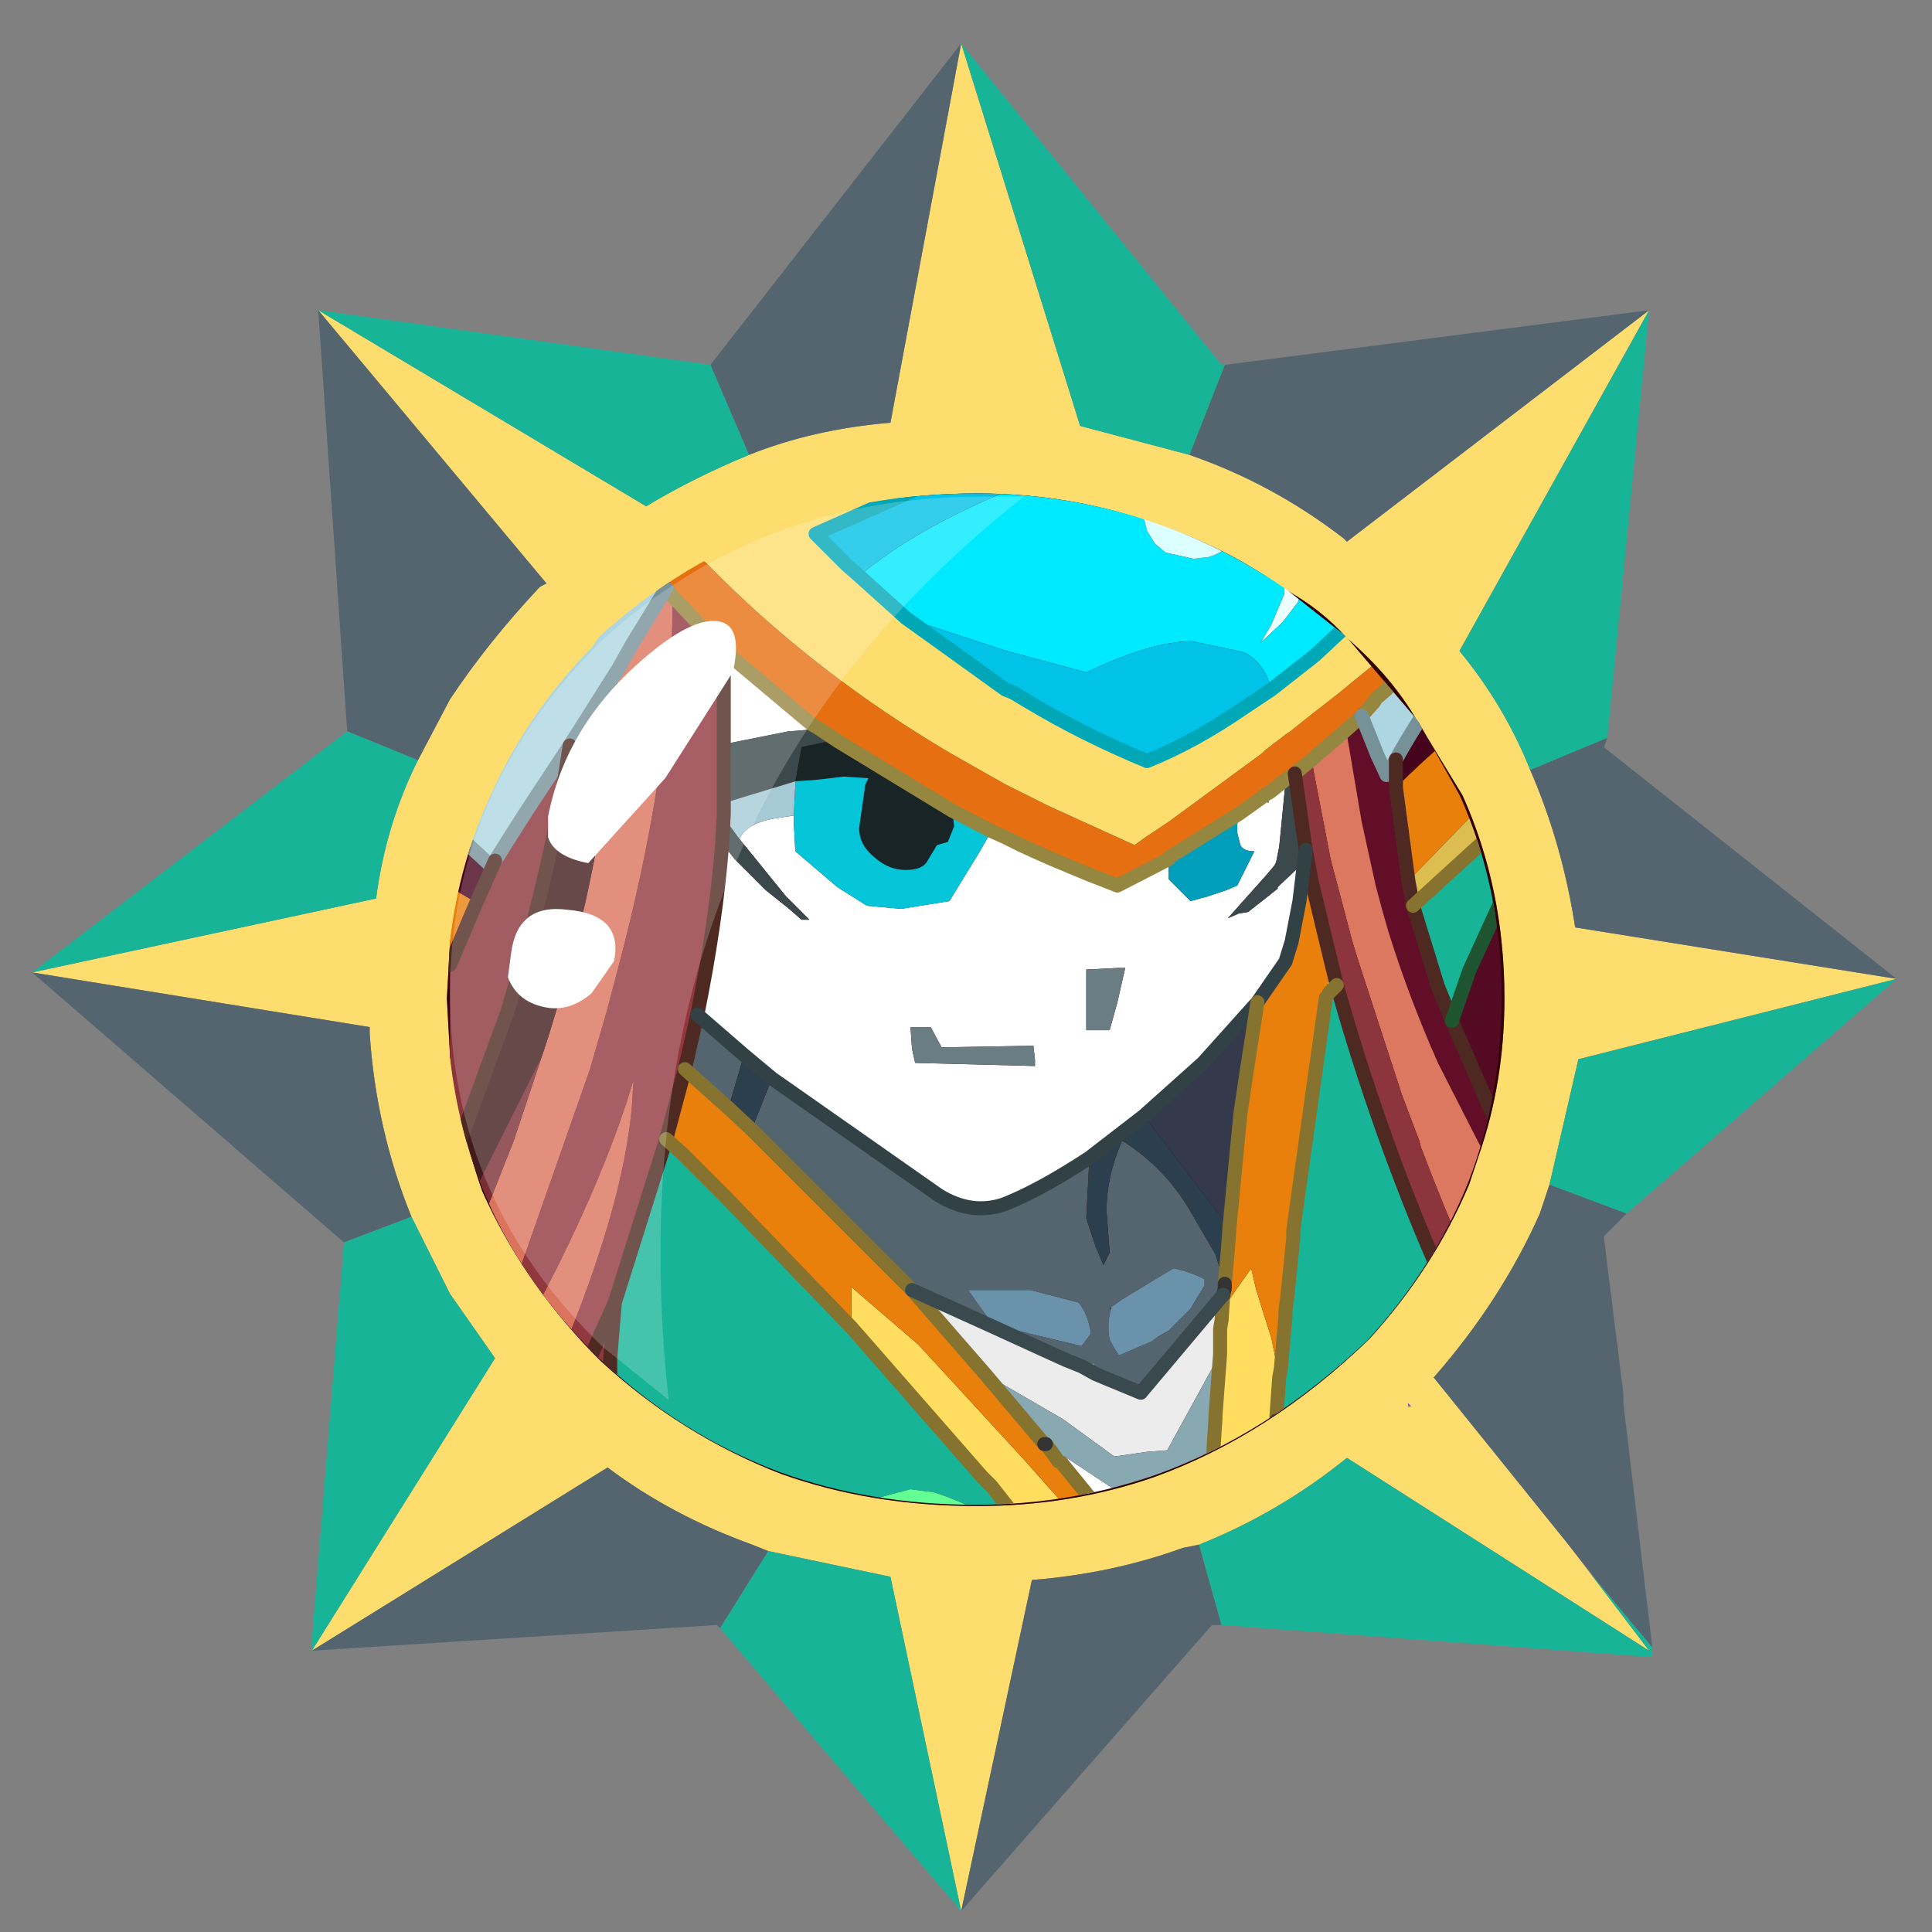 <?xml version="1.0" encoding="UTF-8" standalone="no"?>
<svg xmlns:ffdec="https://www.free-decompiler.com/flash" xmlns:xlink="http://www.w3.org/1999/xlink" ffdec:objectType="frame" height="30.05px" width="30.05px" xmlns="http://www.w3.org/2000/svg">
  <rect width="100%" height="100%" fill="#808080" stroke="none"/>
  <g transform="matrix(1.0, 0.0, 0.0, 1.0, 0.05, 0.0)">
    <use ffdec:characterId="1" height="30.0" transform="matrix(1.0, 0.0, 0.0, 1.0, 0.0, 0.0)" width="30.0" xlink:href="#shape0"/>
    <use ffdec:characterId="8" height="30.0" transform="matrix(1.0, 0.0, 0.0, 1.0, -0.05, 0.05)" width="30.0" xlink:href="#sprite0"/>
  </g>
  <defs>
    <g id="shape0" transform="matrix(1.0, 0.0, 0.0, 1.0, 0.0, 0.0)">
      <path d="M0.0 0.0 L30.0 0.0 30.0 30.0 0.0 30.0 0.0 0.0" fill="#33cc66" fill-opacity="0.0" fill-rule="evenodd" stroke="none"/>
    </g>
    <g id="sprite0" transform="matrix(1.0, 0.0, 0.0, 1.0, 0.05, 0.0)">
      <use ffdec:characterId="7" height="60.0" transform="matrix(0.5, 0.0, 0.0, 0.5, -0.05, 0.0)" width="60.0" xlink:href="#sprite1"/>
    </g>
    <g id="sprite1" transform="matrix(1.0, 0.0, 0.0, 1.0, 0.0, 0.0)">
      <use ffdec:characterId="2" height="60.0" transform="matrix(1.0, 0.0, 0.0, 1.0, 0.0, 0.0)" width="60.0" xlink:href="#shape1"/>
      <use ffdec:characterId="5" height="33.95" transform="matrix(0.968, 0.0, 0.0, 0.968, 13.803, 14.814)" width="34.75" xlink:href="#sprite2"/>
      <use ffdec:characterId="6" height="28.1" transform="matrix(1.0, 0.0, 0.0, 1.0, 14.0, 15.35)" width="17.85" xlink:href="#shape4"/>
    </g>
    <g id="shape1" transform="matrix(1.0, 0.0, 0.0, 1.0, 0.0, 0.0)">
      <path d="M0.0 0.0 L60.0 0.0 60.0 60.0 0.0 60.0 0.0 0.0" fill="#33cc66" fill-opacity="0.0" fill-rule="evenodd" stroke="none"/>
      <path d="M1.05 31.3 L9.8 38.9 8.8 51.55 8.8 51.85 21.7 51.05 21.8 51.2 28.1 58.6 1.05 58.6 1.05 31.3 M29.95 0.6 L29.7 0.95 29.45 0.7 21.85 10.5 9.95 8.9 10.0 9.05 9.9 9.05 9.95 9.35 9.0 9.2 9.95 22.6 1.05 29.45 1.05 0.6 29.95 0.6 59.05 0.6 59.05 29.7 50.1 22.6 51.4 9.2 51.3 9.2 51.35 8.9 38.2 10.55 38.1 10.55 29.95 0.6 M50.55 42.75 L50.5 42.5 50.35 41.35 50.35 41.1 50.3 40.9 50.05 38.6 50.65 37.95 59.05 30.75 59.05 58.6 30.85 58.6 37.45 51.05 37.8 51.05 51.5 52.1 51.5 51.8 51.4 50.95 51.4 50.6 50.55 42.8 50.55 42.75" fill="#33cc66" fill-opacity="0.0" fill-rule="evenodd" stroke="none"/>
      <path d="M47.6 23.85 Q48.6 26.15 49.0 28.75 L59.0 30.35 49.1 32.85 48.2 36.75 47.9 37.65 Q46.7 40.35 44.6 42.75 L48.75 47.9 49.4 48.75 51.3 51.25 41.9 45.25 Q39.8 46.95 37.3 47.95 L36.8 48.05 Q34.6 48.85 32.1 49.05 L29.9 59.35 27.7 48.95 23.9 48.15 23.4 47.95 Q20.9 47.05 18.9 45.55 L9.7 51.25 15.4 42.15 14.0 40.15 12.8 37.75 Q11.7 35.05 11.5 32.05 L11.5 31.85 1.0 30.15 11.7 27.85 Q12.0 25.55 13.0 23.55 L14.0 21.65 Q15.2 19.85 16.8 18.15 L17.0 18.05 9.9 9.55 20.1 15.65 Q21.6 14.75 23.3 14.05 25.3 13.25 27.7 13.05 L29.9 1.25 33.6 13.15 37.0 14.05 Q39.6 14.95 41.8 16.65 L41.9 16.75 51.3 9.55 45.4 20.15 Q46.8 21.85 47.6 23.85 M41.9 19.75 Q41.1 18.85 40.0 18.25 38.2 16.95 36.1 16.25 33.4 15.25 30.4 15.25 27.0 15.25 24.2 16.35 21.2 17.45 18.7 19.75 L18.5 20.05 Q16.5 22.05 15.4 24.45 14.3 26.75 14.0 29.25 L13.9 30.95 14.0 32.75 Q14.3 34.95 15.0 36.95 16.2 39.65 18.4 41.95 L18.7 42.25 Q21.2 44.55 24.3 45.75 27.1 46.75 30.4 46.75 33.3 46.75 35.9 45.85 39.5 44.55 42.6 41.55 44.6 39.35 45.7 36.75 L46.0 35.85 Q46.8 33.55 46.8 30.95 46.8 27.55 45.5 24.65 L44.1 22.35 Q43.3 20.95 41.9 19.75 M43.8 43.55 L43.8 43.65 43.9 43.65 43.8 43.55" fill="#fddd6e" fill-rule="evenodd" stroke="none"/>
      <path d="M50.0 22.85 L49.9 23.15 59.0 30.35 49.0 28.75 Q48.6 26.15 47.6 23.85 L50.0 22.85 M50.6 37.65 L49.9 38.35 49.9 38.45 50.5 43.25 50.5 43.45 50.5 43.55 51.4 51.15 49.9 49.35 48.75 47.9 44.6 42.75 Q46.7 40.35 47.9 37.65 L48.2 36.75 50.6 37.65 M38.0 50.45 L37.7 50.45 29.9 59.35 32.1 49.05 Q34.6 48.85 36.8 48.05 L37.3 47.95 38.0 50.45 M22.4 50.55 L22.3 50.45 9.7 51.25 18.9 45.55 Q20.9 47.05 23.4 47.95 L23.9 48.15 22.4 50.55 M10.7 38.55 L1.0 30.15 11.5 31.85 11.5 32.05 Q11.7 35.05 12.8 37.75 L10.7 38.55 M10.8 22.65 L9.9 9.55 17.0 18.05 16.8 18.15 Q15.2 19.85 14.0 21.65 L13.0 23.55 10.8 22.65 M22.1 11.25 L29.9 1.25 27.7 13.05 Q25.3 13.25 23.3 14.05 L22.1 11.25 M38.1 11.25 L51.3 9.55 41.9 16.75 41.8 16.65 Q39.6 14.95 37.0 14.05 L38.1 11.25" fill="#54656f" fill-rule="evenodd" stroke="none"/>
      <path d="M41.9 19.75 Q43.3 20.95 44.1 22.35 L45.5 24.65 Q46.8 27.55 46.8 30.95 46.8 33.55 46.0 35.85 L45.7 36.75 Q44.6 39.35 42.6 41.55 39.5 44.55 35.9 45.85 33.3 46.75 30.4 46.75 27.1 46.75 24.3 45.75 21.2 44.55 18.7 42.25 L18.4 41.95 Q16.2 39.65 15.0 36.95 14.3 34.95 14.0 32.75 L13.9 30.95 14.0 29.25 Q14.3 26.75 15.4 24.45 16.5 22.05 18.5 20.05 L18.7 19.75 Q21.2 17.45 24.2 16.35 27.0 15.25 30.4 15.25 33.4 15.25 36.1 16.25 38.2 16.95 40.0 18.25 41.1 18.85 41.9 19.75" fill="#330000" fill-rule="evenodd" stroke="none"/>
      <path d="M59.0 30.35 L50.6 37.65 48.2 36.75 49.1 32.85 59.0 30.35 M51.4 51.15 L51.4 51.45 38.0 50.45 37.3 47.95 Q39.8 46.95 41.9 45.25 L51.3 51.25 49.4 48.75 49.9 49.35 51.4 51.15 M29.9 59.35 L22.4 50.55 23.9 48.15 27.7 48.95 29.9 59.35 M9.7 51.25 L9.7 50.95 10.7 38.55 12.8 37.75 14.0 40.15 15.4 42.15 9.7 51.25 M1.0 30.15 L10.8 22.65 13.0 23.55 Q12.0 25.55 11.7 27.85 L1.0 30.15 M9.9 9.55 L22.1 11.25 23.3 14.05 Q21.6 14.75 20.1 15.65 L9.9 9.55 M29.9 1.25 L38.0 11.25 38.1 11.25 37.0 14.05 33.6 13.15 29.9 1.25 M51.3 9.55 L50.0 22.85 47.6 23.85 Q46.8 21.85 45.4 20.15 L51.3 9.55" fill="#17b498" fill-rule="evenodd" stroke="none"/>
      <path d="M43.8 43.55 L43.9 43.65 43.8 43.65 43.8 43.55" fill="url(#gradient0)" fill-rule="evenodd" stroke="none"/>
    </g>
    <linearGradient gradientTransform="matrix(0.013, 0.0, 0.0, 0.01, 40.6, 51.45)" gradientUnits="userSpaceOnUse" id="gradient0" spreadMethod="pad" x1="-819.2" x2="819.2">
      <stop offset="0.0" stop-color="#65298e"/>
      <stop offset="1.0" stop-color="#9a6cc5"/>
    </linearGradient>
    <g id="sprite2" transform="matrix(1.0, 0.0, 0.0, 1.0, 0.1, 0.45)">
      <clipPath id="clipPath0" transform="matrix(1.0, 0.0, 0.0, 1.0, 0.0, 0.0)">
        <path d="M28.9 4.6 L31.2 7.3 32.55 9.7 Q33.9 12.7 33.9 16.2 33.9 19.4 32.8 22.2 31.7 24.9 29.6 27.2 26.4 30.25 22.75 31.55 20.0 32.5 17.0 32.5 13.6 32.5 10.7 31.45 7.5 30.25 4.9 27.8 L4.6 27.5 Q2.3 25.15 1.15 22.35 0.35 20.35 0.1 18.1 L0.0 16.2 0.1 14.4 Q0.4 11.8 1.5 9.5 2.65 7.0 4.7 4.9 L4.9 4.6 Q7.5 2.25 10.6 1.1 13.55 0.0 17.0 0.0 20.1 0.0 22.9 1.0 25.05 1.75 27.0 3.1 L28.9 4.6" fill="#330000" fill-rule="evenodd" stroke="none"/>
      </clipPath>
      <g clip-path="url(#clipPath0)">
        <use ffdec:characterId="4" height="33.95" transform="matrix(1.0, 0.0, 0.0, 1.0, -0.1, -0.45)" width="34.75" xlink:href="#shape3"/>
      </g>
    </g>
    <g id="shape3" transform="matrix(1.0, 0.0, 0.0, 1.0, 0.1, 0.45)">
      <path d="M0.1 8.05 L0.1 -0.25 4.7 -0.25 5.45 0.9 5.7 1.25 5.45 1.9 4.45 3.95 4.3 4.25 2.3 7.05 1.05 8.55 0.85 8.75 0.1 8.05 M32.35 -0.25 L33.25 -0.25 33.0 0.0 32.35 0.8 32.35 0.1 32.35 -0.25 M34.05 -0.25 L34.45 -0.25 34.45 1.9 34.15 2.15 33.15 2.95 32.9 3.05 32.85 2.9 32.55 1.9 32.4 1.15 34.05 -0.25 M23.8 33.3 L21.5 33.3 19.75 31.15 19.65 31.1 19.4 30.75 19.25 30.55 22.5 32.7 23.5 31.3 23.7 32.25 23.8 33.3 M23.2 11.75 L23.2 12.4 23.9 13.1 24.45 12.95 25.05 12.75 25.4 12.6 25.5 12.4 25.95 11.5 Q25.6 11.5 25.5 11.3 L25.4 10.9 25.4 10.65 25.45 10.3 26.15 9.8 26.3 9.85 26.4 9.95 26.45 9.6 26.95 9.2 26.95 9.3 26.75 11.35 26.65 11.85 26.6 11.95 26.35 12.25 25.1 13.65 25.45 13.5 25.75 13.45 26.45 12.9 26.7 12.7 26.7 12.65 27.55 11.85 27.4 13.1 27.15 14.4 26.95 15.05 26.05 16.35 24.3 18.3 22.4 20.0 20.65 21.35 Q19.05 22.4 17.9 22.85 16.85 23.2 15.8 22.55 L10.45 18.8 9.55 18.05 8.05 16.75 Q8.65 13.8 8.85 11.25 L9.25 11.75 10.25 12.75 11.0 13.35 11.4 13.7 11.65 13.7 10.9 12.95 9.4 11.1 Q9.65 10.6 10.5 10.45 L11.15 10.35 11.15 10.55 11.2 11.5 12.55 12.65 13.5 13.25 14.6 13.35 16.15 13.1 17.1 11.55 17.5 10.85 17.95 11.05 18.45 11.3 18.9 11.65 19.0 11.55 19.45 11.75 20.65 12.25 21.55 12.6 23.2 11.75 M21.55 15.25 L20.55 15.3 20.55 16.6 20.55 17.25 21.15 17.25 21.3 17.25 21.55 16.35 21.8 15.25 21.55 15.25 M8.9 5.05 L11.7 7.4 11.95 7.55 11.55 7.6 10.95 7.65 8.95 8.05 8.9 8.1 8.9 5.05 M15.9 17.8 L15.55 17.15 14.9 17.15 14.95 17.85 15.05 18.3 18.9 18.4 18.9 18.2 18.85 17.75 15.9 17.8" fill="#ffffff" fill-rule="evenodd" stroke="none"/>
      <path d="M2.25 33.3 L1.05 33.3 2.25 30.85 Q5.6 23.85 5.95 19.65 L6.0 18.85 5.8 19.5 Q4.2 24.4 0.1 30.95 L0.1 30.5 1.9 26.2 4.6 18.5 5.15 16.6 5.7 14.5 Q7.25 8.35 7.25 3.65 L7.25 3.3 8.9 5.05 8.9 8.1 8.9 9.2 8.9 9.95 8.9 10.3 8.85 11.25 Q8.65 13.8 8.05 16.75 L7.65 18.5 7.05 20.75 5.4 26.0 4.95 27.0 2.45 32.8 2.25 33.3" fill="#91373e" fill-rule="evenodd" stroke="none"/>
      <path d="M1.05 33.3 L0.1 33.3 0.1 30.95 Q4.2 24.4 5.8 19.5 L6.0 18.85 5.95 19.65 Q5.6 23.85 2.25 30.85 L1.05 33.3 M0.1 30.5 L0.1 26.0 2.15 20.8 3.05 18.1 3.25 17.5 3.95 15.2 4.45 13.15 Q5.35 9.1 5.5 5.65 L5.95 4.85 7.05 3.05 7.25 3.3 7.25 3.65 Q7.25 8.35 5.7 14.5 L5.15 16.6 4.6 18.5 1.9 26.2 0.1 30.5" fill="#db745d" fill-rule="evenodd" stroke="none"/>
      <path d="M34.45 11.85 L34.45 20.7 33.95 20.75 32.3 16.95 32.85 15.35 34.45 11.85 M28.25 16.2 L28.25 15.95 28.35 16.05 28.25 16.2 M21.35 26.2 L21.3 26.2 21.35 26.15 21.35 26.2" fill="#540a23" fill-rule="evenodd" stroke="none"/>
      <path d="M34.45 30.2 L34.45 33.1 Q33.45 28.9 32.65 26.7 L33.35 28.05 34.45 30.2 M5.8 33.3 L2.5 33.3 2.45 32.8 4.95 27.0 5.4 26.0 5.25 27.8 Q5.25 30.95 5.8 33.3" fill="#90373e" fill-rule="evenodd" stroke="none"/>
      <path d="M0.1 8.05 L0.85 8.75 1.05 8.55 2.3 7.05 4.3 4.25 4.45 3.95 5.45 1.9 5.7 1.25 7.05 3.05 5.95 4.85 5.5 5.65 3.95 8.1 2.5 10.3 1.55 11.8 1.4 11.95 0.1 10.75 0.1 8.05 M30.2 -0.25 L32.35 -0.25 32.35 0.1 32.35 0.8 32.4 1.15 32.55 1.9 32.85 2.9 32.9 3.05 33.15 2.95 34.15 2.15 34.45 1.9 34.45 3.25 33.5 4.3 Q31.75 6.3 30.5 8.55 L30.2 9.05 29.9 8.4 29.4 7.15 29.8 6.7 29.85 6.6 30.2 6.3 31.2 5.0 31.5 4.45 31.7 4.0 31.65 3.95 31.7 3.95 31.75 3.3 31.65 2.2 31.35 1.7 31.2 1.4 30.15 -0.1 30.2 -0.25 M31.7 4.0 L31.7 3.95 31.7 4.0" fill="#aed6e2" fill-rule="evenodd" stroke="none"/>
      <path d="M26.45 33.3 L24.55 33.3 24.6 31.7 24.65 30.5 24.7 29.75 24.7 29.65 24.85 27.65 24.85 26.85 24.9 26.55 25.15 25.9 25.25 25.75 25.85 24.9 26.0 25.55 26.2 26.2 26.5 27.15 26.65 27.9 26.75 28.4 26.65 29.8 26.65 29.85 26.45 33.3 M20.55 33.3 L18.6 33.3 17.5 31.9 17.2 31.6 13.0 26.8 13.0 25.5 15.15 27.35 18.55 31.05 20.55 33.3" fill="#ffdd5e" fill-rule="evenodd" stroke="none"/>
      <path d="M34.45 10.15 L34.45 11.85 32.85 15.35 32.3 16.95 31.85 15.85 31.05 13.25 34.45 10.15 M34.45 20.7 L34.45 21.9 33.95 20.75 34.45 20.7 M34.45 33.1 L34.45 33.3 30.85 33.3 30.05 32.6 29.75 32.3 27.0 30.05 26.65 29.85 26.65 29.8 26.75 28.4 26.8 28.15 26.95 26.45 26.95 26.25 27.0 25.9 27.2 23.95 27.2 23.7 27.35 22.6 28.25 16.2 28.35 16.05 28.6 15.8 Q30.25 21.65 32.65 26.7 33.45 28.9 34.45 33.1 M18.6 33.3 L18.05 33.3 16.8 32.55 Q16.15 32.25 15.65 32.1 L14.9 32.0 13.95 32.25 13.75 33.3 5.8 33.3 Q5.25 30.95 5.25 27.8 L5.4 26.0 7.05 20.75 7.55 21.2 7.85 21.5 8.0 21.65 8.25 21.9 8.45 22.1 9.0 22.65 13.0 26.8 17.2 31.6 17.5 31.9 18.6 33.3 M2.5 33.3 L2.25 33.3 2.45 32.8 2.5 33.3" fill="#17b498" fill-rule="evenodd" stroke="none"/>
      <path d="M30.85 33.3 L26.45 33.3 26.65 29.85 27.0 30.05 29.75 32.3 30.05 32.6 30.85 33.3 M18.05 33.3 L13.75 33.3 13.95 32.25 14.9 32.0 15.65 32.1 Q16.15 32.25 16.8 32.55 L18.05 33.3" fill="#63ff95" fill-rule="evenodd" stroke="none"/>
      <path d="M27.35 2.05 L27.65 2.5 27.35 3.5 26.85 4.15 26.15 4.8 26.5 4.2 26.9 3.25 27.0 2.3 27.3 2.05 27.35 2.05" fill="#ebffff" fill-rule="evenodd" stroke="none"/>
      <path d="M30.05 -0.25 L30.2 -0.25 30.15 -0.1 30.05 -0.25 M34.45 6.1 L34.45 8.8 30.9 12.45 30.5 9.45 Q32.2 7.75 34.45 6.1 M21.5 33.3 L20.55 33.3 18.55 31.05 15.15 27.35 13.0 25.5 13.0 26.8 9.0 22.65 8.45 22.1 8.25 21.9 8.0 21.65 7.85 21.5 7.55 21.2 7.05 20.75 7.65 18.5 9.05 19.75 9.8 20.45 14.95 25.6 17.3 28.3 19.2 30.55 19.25 30.55 19.4 30.75 19.65 31.1 19.75 31.15 21.5 33.3 M0.1 15.15 L0.1 12.65 0.95 13.15 0.1 15.15 M27.4 13.1 L27.8 12.5 28.45 15.2 28.25 15.95 28.25 16.2 27.35 22.6 27.2 23.7 27.2 23.95 27.0 25.9 26.95 26.25 26.95 26.45 26.8 28.15 26.75 28.4 26.65 27.9 26.5 27.15 26.2 26.2 26.0 25.55 25.85 24.9 25.25 25.75 25.15 25.9 24.9 26.55 24.95 25.75 25.0 25.55 25.0 25.4 25.1 24.3 25.15 23.6 25.5 19.95 25.7 18.6 26.05 16.35 26.95 15.05 27.15 14.4 27.4 13.1" fill="#e9800c" fill-rule="evenodd" stroke="none"/>
      <path d="M34.45 3.25 L34.45 6.1 Q32.2 7.75 30.5 9.45 L30.5 8.55 Q31.75 6.3 33.5 4.3 L34.45 3.25 M0.1 12.65 L0.1 10.75 1.4 11.95 1.55 11.8 0.95 13.15 0.1 12.65 M27.55 11.85 L27.6 11.45 27.8 12.5 27.4 13.1 27.55 11.85" fill="#46041c" fill-rule="evenodd" stroke="none"/>
      <path d="M25.0 25.4 L25.0 25.55 24.95 25.75 22.3 28.9 20.85 28.3 20.8 27.95 20.4 28.05 19.9 27.85 18.8 27.35 17.6 26.8 14.95 25.6 9.8 20.45 9.95 20.05 10.45 18.8 15.8 22.55 Q16.85 23.2 17.9 22.85 19.05 22.4 20.65 21.35 L20.55 23.3 20.85 24.2 21.1 24.8 21.3 24.4 21.2 23.05 Q21.2 21.95 21.7 20.8 23.15 21.7 24.0 23.25 L24.7 24.45 25.0 25.4 M8.05 16.75 L9.55 18.05 9.05 19.75 7.65 18.5 8.05 16.75 M16.75 25.6 L17.5 26.65 18.1 26.85 20.4 27.4 20.7 27.0 Q20.6 26.35 20.3 26.0 L18.75 25.6 16.75 25.6 M21.35 26.2 Q21.2 26.65 21.3 27.2 L21.5 27.55 21.6 27.7 22.65 27.25 22.85 27.1 23.2 26.9 23.9 26.2 24.35 25.45 24.35 25.25 Q23.85 25.0 23.35 24.9 L21.7 25.9 21.35 26.15 21.3 26.2 21.35 26.2" fill="#54656f" fill-rule="evenodd" stroke="none"/>
      <path d="M26.05 16.35 L25.7 18.6 25.5 19.95 25.15 23.6 23.85 21.9 22.4 20.0 24.3 18.3 26.05 16.35" fill="#34394c" fill-rule="evenodd" stroke="none"/>
      <path d="M34.45 8.8 L34.45 10.15 31.05 13.25 30.9 12.45 34.45 8.8 M28.45 15.2 L28.5 15.4 28.6 15.8 28.35 16.05 28.25 15.95 28.45 15.2" fill="#dbbd50" fill-rule="evenodd" stroke="none"/>
      <path d="M25.15 23.6 L25.1 24.3 25.0 25.4 24.7 24.45 24.0 23.25 Q23.15 21.7 21.7 20.8 21.2 21.95 21.2 23.05 L21.3 24.4 21.1 24.8 20.85 24.2 20.55 23.3 20.65 21.35 22.4 20.0 23.85 21.9 25.15 23.6 M9.55 18.05 L10.45 18.8 9.95 20.05 9.8 20.45 9.05 19.75 9.55 18.05" fill="#2c3f4e" fill-rule="evenodd" stroke="none"/>
      <path d="M24.95 25.75 L24.9 26.55 24.85 26.85 24.85 27.65 23.15 30.75 22.5 30.8 21.45 30.95 19.8 29.75 17.3 28.3 14.95 25.6 17.6 26.8 18.8 27.35 19.9 27.85 20.4 28.05 20.85 28.3 22.3 28.9 24.95 25.75" fill="#ececec" fill-rule="evenodd" stroke="none"/>
      <path d="M16.75 25.6 L18.75 25.6 20.3 26.0 Q20.6 26.35 20.7 27.0 L20.4 27.4 18.1 26.85 17.5 26.65 16.75 25.6 M20.4 28.05 L20.8 27.95 20.85 28.3 20.4 28.05 M21.35 26.15 L21.7 25.9 23.35 24.9 Q23.85 25.0 24.35 25.25 L24.35 25.45 23.9 26.2 23.2 26.9 22.85 27.1 22.65 27.25 21.6 27.7 21.5 27.55 21.3 27.2 Q21.2 26.65 21.35 26.2 L21.35 26.15" fill="#6a92ab" fill-rule="evenodd" stroke="none"/>
      <path d="M24.55 33.3 L23.8 33.3 23.7 32.25 23.5 31.3 22.5 32.7 19.25 30.55 19.2 30.55 17.3 28.3 19.8 29.75 21.45 30.95 22.5 30.8 23.15 30.75 24.85 27.65 24.7 29.65 24.7 29.75 24.65 30.5 24.6 31.7 24.55 33.3" fill="#89a9b2" fill-rule="evenodd" stroke="none"/>
      <path d="M16.25 10.2 L16.3 10.7 16.1 11.2 15.75 11.3 15.45 11.8 Q15.3 12.1 14.75 12.1 14.2 12.1 13.75 11.7 13.25 11.3 13.25 10.75 L13.45 9.35 13.55 9.15 12.75 9.1 11.9 9.2 11.2 9.25 11.4 8.15 12.1 8.0 12.55 7.95 16.25 10.2" fill="#182426" fill-rule="evenodd" stroke="none"/>
      <path d="M26.95 9.2 L27.25 9.0 27.6 11.45 27.55 11.85 26.7 12.65 26.7 12.7 26.45 12.9 25.75 13.45 25.45 13.5 25.1 13.65 26.35 12.25 26.6 11.95 26.65 11.85 26.75 11.35 26.95 9.3 26.95 9.2 M19.0 11.55 L18.9 11.65 18.45 11.3 19.0 11.55 M9.4 11.1 L10.9 12.95 11.65 13.7 11.4 13.7 11.0 13.35 10.25 12.75 9.25 11.75 8.85 11.25 8.9 10.3 9.0 10.55 9.4 11.1 M8.9 8.1 L8.95 8.05 10.95 7.65 11.55 7.6 11.95 7.55 12.55 7.95 12.1 8.0 11.4 8.15 11.2 9.25 8.9 9.95 8.9 9.2 8.9 8.1" fill="#3b484c" fill-rule="evenodd" stroke="none"/>
      <path d="M17.5 10.85 L17.1 11.55 16.15 13.1 14.6 13.35 13.5 13.25 12.55 12.65 11.2 11.5 11.15 10.55 11.15 10.35 11.2 9.35 11.2 9.25 11.9 9.2 12.75 9.1 13.55 9.15 13.45 9.35 13.25 10.75 Q13.25 11.3 13.75 11.7 14.2 12.1 14.75 12.1 15.3 12.1 15.45 11.8 L15.75 11.3 16.1 11.2 16.3 10.7 16.25 10.2 17.5 10.85" fill="#05c5d8" fill-rule="evenodd" stroke="none"/>
      <path d="M11.15 10.35 L10.5 10.45 Q9.65 10.6 9.4 11.1 L9.0 10.55 8.9 10.3 8.9 9.95 11.2 9.25 11.2 9.35 11.15 10.35" fill="#a5cad6" fill-rule="evenodd" stroke="none"/>
      <path d="M23.2 11.75 L23.2 11.7 25.45 10.3 25.4 10.65 25.4 10.9 25.5 11.3 Q25.6 11.5 25.95 11.5 L25.5 12.4 25.4 12.6 25.05 12.75 24.45 12.95 23.9 13.1 23.2 12.4 23.2 11.75 M26.45 9.6 L26.4 9.95 26.3 9.85 26.15 9.8 26.35 9.65 26.45 9.6" fill="#019ebb" fill-rule="evenodd" stroke="none"/>
      <path d="M21.55 15.25 L21.8 15.25 21.55 16.35 21.3 17.25 21.15 17.25 20.55 17.25 20.55 16.6 20.55 15.3 21.55 15.25 M15.9 17.8 L18.85 17.75 18.9 18.2 18.9 18.4 15.05 18.3 14.95 17.85 14.9 17.15 15.55 17.15 15.9 17.8" fill="#697d83" fill-rule="evenodd" stroke="none"/>
      <path d="M18.45 -0.25 L22.65 -0.25 22.5 -0.1 Q22.35 0.2 22.35 0.6 L22.5 1.2 22.75 1.6 22.8 1.65 23.1 1.9 24.0 2.1 24.45 2.05 Q24.85 1.95 25.15 1.65 L25.55 1.2 25.65 0.6 25.5 0.0 25.4 -0.25 27.2 -0.25 27.55 0.05 28.55 1.4 29.55 3.1 29.7 3.45 29.4 3.8 27.9 5.2 26.5 6.3 Q26.3 5.5 25.7 5.15 L25.6 5.1 23.95 4.75 Q22.65 4.75 20.55 5.75 L17.95 5.05 14.75 4.0 13.25 2.65 Q15.05 1.15 17.95 -0.05 L18.45 -0.25 M27.35 2.05 L27.3 2.05 27.0 2.3 26.9 3.25 26.5 4.2 26.15 4.8 26.85 4.15 27.35 3.5 27.65 2.5 27.35 2.05" fill="#00eaff" fill-rule="evenodd" stroke="none"/>
      <path d="M33.25 -0.25 L34.05 -0.25 32.4 1.15 32.35 0.8 33.0 0.0 33.25 -0.25" fill="#7d99a2" fill-rule="evenodd" stroke="none"/>
      <path d="M5.7 1.25 L5.45 0.9 4.7 -0.25 7.15 -0.25 7.0 -0.15 6.45 0.2 7.1 0.95 8.2 2.1 8.85 2.75 Q12.05 5.9 16.1 8.3 L17.95 9.35 19.35 10.05 22.1 11.3 22.45 11.05 23.2 10.55 26.2 8.35 26.3 8.25 26.95 7.75 27.1 7.65 27.6 7.25 28.75 6.35 29.05 6.1 29.85 5.45 30.3 5.1 30.6 4.05 30.95 2.55 29.95 0.95 29.85 0.8 29.15 -0.25 30.05 -0.25 30.15 -0.1 31.2 1.4 31.35 1.7 31.65 2.2 31.75 3.3 31.7 3.95 31.65 3.95 31.7 4.0 31.5 4.45 31.2 5.0 30.2 6.3 29.85 6.6 29.8 6.7 29.4 7.15 28.9 7.6 27.8 8.55 27.25 9.0 26.95 9.2 26.45 9.6 26.35 9.65 26.15 9.8 25.45 10.3 23.2 11.7 23.2 11.75 21.55 12.6 20.65 12.25 19.45 11.75 19.0 11.55 18.45 11.3 17.95 11.05 17.5 10.85 16.25 10.2 12.55 7.95 11.95 7.55 11.7 7.4 8.9 5.05 7.25 3.3 7.05 3.05 5.7 1.25" fill="#e66f11" fill-rule="evenodd" stroke="none"/>
      <path d="M7.15 -0.25 L11.1 -0.25 10.3 0.35 10.05 0.55 8.85 1.6 8.2 2.1 7.1 0.95 6.45 0.2 7.0 -0.15 7.15 -0.25 M27.2 -0.25 L27.4 -0.25 27.45 -0.2 27.45 -0.25 29.15 -0.25 29.85 0.8 29.95 0.95 30.95 2.55 30.6 4.05 29.85 3.0 29.6 2.65 28.7 1.4 28.3 0.9 27.45 -0.2 27.55 0.05 27.2 -0.25" fill="#ffdd61" fill-rule="evenodd" stroke="none"/>
      <path d="M15.35 -0.25 L18.45 -0.25 17.95 -0.05 Q15.05 1.15 13.25 2.65 L12.85 2.3 11.85 1.3 15.35 -0.25 M14.75 4.0 L17.95 5.05 20.55 5.75 Q22.65 4.75 23.95 4.75 L25.6 5.1 25.7 5.15 Q26.3 5.5 26.5 6.3 L25.6 6.9 Q24.0 8.0 22.5 8.6 20.45 7.75 18.7 6.7 L18.2 6.4 17.95 6.3 14.75 4.0" fill="#01c2e7" fill-rule="evenodd" stroke="none"/>
      <path d="M27.4 -0.25 L27.45 -0.25 27.45 -0.2 27.4 -0.25" fill="#ffffcc" fill-rule="evenodd" stroke="none"/>
      <path d="M11.1 -0.25 L15.35 -0.25 11.85 1.3 12.85 2.3 13.25 2.65 14.75 4.0 17.95 6.3 18.2 6.4 18.7 6.7 Q20.45 7.75 22.5 8.6 24.0 8.0 25.6 6.9 L26.5 6.3 27.9 5.2 29.4 3.8 29.7 3.45 29.55 3.1 28.55 1.4 27.55 0.05 27.45 -0.2 28.3 0.9 28.7 1.4 29.6 2.65 29.85 3.0 30.6 4.05 30.3 5.1 29.85 5.45 29.05 6.1 28.75 6.35 27.6 7.25 27.1 7.65 26.95 7.75 26.3 8.25 26.2 8.35 23.2 10.55 22.45 11.05 22.1 11.3 19.35 10.05 17.95 9.35 16.1 8.3 Q12.05 5.9 8.85 2.75 L8.2 2.1 8.85 1.6 10.05 0.55 10.3 0.35 11.1 -0.25" fill="#fddd6e" fill-rule="evenodd" stroke="none"/>
      <path d="M22.65 -0.25 L25.4 -0.25 25.5 0.0 25.65 0.6 25.55 1.2 25.15 1.65 Q24.85 1.95 24.45 2.05 L24.0 2.1 23.1 1.9 22.8 1.65 22.75 1.6 22.5 1.2 22.35 0.6 Q22.35 0.2 22.5 -0.1 L22.65 -0.25" fill="#dcffff" fill-rule="evenodd" stroke="none"/>
      <path d="M0.1 24.0 L0.1 21.7 1.95 16.65 2.65 14.25 Q3.5 11.1 3.95 8.1 L5.5 5.65 Q5.35 9.1 4.45 13.15 L3.95 15.2 3.25 17.5 3.05 18.1 0.25 23.7 0.1 24.0" fill="#421b1c" fill-rule="evenodd" stroke="none"/>
      <path d="M0.1 21.7 L0.1 15.15 0.95 13.15 1.55 11.8 2.5 10.3 3.95 8.1 Q3.5 11.1 2.65 14.25 L1.95 16.65 0.1 21.7" fill="#8b353c" fill-rule="evenodd" stroke="none"/>
      <path d="M34.45 21.9 L34.45 23.1 33.7 21.85 33.15 20.85 31.85 18.3 Q30.9 16.15 30.25 14.05 L30.05 13.35 29.85 12.6 29.4 10.55 28.9 7.6 29.4 7.15 29.9 8.4 30.2 9.05 30.5 8.55 30.5 9.45 30.9 12.45 31.05 13.25 31.85 15.85 32.3 16.95 33.95 20.75 34.45 21.9" fill="#620e29" fill-rule="evenodd" stroke="none"/>
      <path d="M34.45 23.1 L34.45 28.2 Q32.7 24.7 31.3 21.0 L31.25 20.8 30.7 19.35 29.3 15.05 29.1 14.4 28.4 11.75 27.85 8.9 27.8 8.55 28.9 7.6 29.4 10.55 29.85 12.6 30.05 13.35 30.25 14.05 Q30.9 16.15 31.85 18.3 L33.15 20.85 33.7 21.85 34.45 23.1" fill="#dc785f" fill-rule="evenodd" stroke="none"/>
      <path d="M34.45 28.2 L34.45 30.2 33.35 28.05 32.65 26.7 Q30.25 21.65 28.6 15.8 L28.5 15.4 28.45 15.2 27.8 12.5 27.6 11.45 27.25 9.0 27.8 8.55 27.85 8.9 28.4 11.75 29.1 14.4 29.3 15.05 30.7 19.35 31.25 20.8 31.3 21.0 Q32.7 24.7 34.45 28.2" fill="#8d353c" fill-rule="evenodd" stroke="none"/>
      <path d="M0.1 26.0 L0.1 24.0 0.25 23.7 3.05 18.1 2.15 20.8 0.1 26.0" fill="#7a2e34" fill-rule="evenodd" stroke="none"/>
      <path d="M5.7 1.25 L5.45 0.9 4.7 -0.25 M30.05 -0.25 L30.15 -0.1 31.2 1.4 31.35 1.7 31.65 2.2 31.75 3.3 31.7 3.95 31.7 4.0 31.5 4.45 31.2 5.0 30.2 6.3 29.85 6.6 29.8 6.7 29.4 7.15 28.9 7.6 27.8 8.55 27.25 9.0 26.95 9.2 26.45 9.6 26.35 9.65 26.15 9.8 25.45 10.3 23.2 11.7 M23.2 11.75 L21.55 12.6 20.65 12.25 19.45 11.75 19.0 11.55 18.45 11.3 17.95 11.05 17.5 10.85 16.25 10.2 12.55 7.95 11.95 7.55 11.7 7.4 8.9 5.05 7.25 3.3 7.05 3.05 5.7 1.25" fill="none" stroke="#958640" stroke-linecap="round" stroke-linejoin="round" stroke-width="0.45"/>
      <path d="M30.15 -0.1 L30.2 -0.25 M29.4 7.15 L29.9 8.4 30.2 9.05 30.5 8.55 Q31.75 6.3 33.5 4.3 L34.45 3.25 M7.05 3.05 L5.95 4.85 5.5 5.65 3.95 8.1 2.5 10.3 1.55 11.8 1.4 11.95 0.1 10.75" fill="none" stroke="#769198" stroke-linecap="round" stroke-linejoin="round" stroke-width="0.45"/>
      <path d="M30.5 8.55 L30.5 9.45 30.9 12.45 31.05 13.25 31.85 15.85 32.3 16.95 33.95 20.75 34.45 21.9 M27.6 11.45 L27.25 9.0 M28.45 15.2 L28.5 15.4 28.6 15.8 Q30.25 21.65 32.65 26.7 L33.35 28.05 34.45 30.2 M28.45 15.2 L27.8 12.5 27.6 11.45 M8.85 11.25 Q8.65 13.8 8.05 16.75 L7.65 18.5 7.05 20.75 5.4 26.0 5.25 27.8 Q5.25 30.95 5.8 33.3 M8.9 5.05 L8.9 8.1 8.9 9.2 8.9 9.95 8.9 10.3 8.85 11.25 M1.55 11.8 L0.95 13.15 0.1 15.15 M3.95 8.1 Q3.5 11.1 2.65 14.25 L1.95 16.65 0.1 21.7 M2.5 33.3 L2.45 32.8 2.25 33.3 M2.45 32.8 L4.95 27.0 5.4 26.0 M34.45 33.1 Q33.45 28.9 32.65 26.7" fill="none" stroke="#4d2921" stroke-linecap="round" stroke-linejoin="round" stroke-width="0.45"/>
      <path d="M26.5 6.3 L27.9 5.2 29.4 3.8 29.7 3.45 29.55 3.1 28.55 1.4 27.55 0.05 27.2 -0.25 M26.5 6.3 L25.6 6.9 Q24.0 8.0 22.5 8.6 20.45 7.75 18.7 6.7 L18.2 6.4 17.95 6.3 14.75 4.0 13.25 2.65 12.85 2.3 11.85 1.3 15.35 -0.25" fill="none" stroke="#00a7b6" stroke-linecap="round" stroke-linejoin="round" stroke-width="0.45"/>
      <path d="M27.55 11.85 L27.6 11.45 M27.4 13.1 L27.15 14.4 26.95 15.05 26.05 16.35 24.3 18.3 22.4 20.0 20.65 21.35 Q19.05 22.4 17.9 22.85 16.85 23.2 15.8 22.55 L10.45 18.8 9.55 18.05 8.05 16.75 M27.55 11.85 L27.4 13.1" fill="none" stroke="#324146" stroke-linecap="round" stroke-linejoin="round" stroke-width="0.45"/>
      <path d="M26.05 16.35 L25.7 18.6 25.5 19.95 25.15 23.6 25.1 24.3 25.0 25.4 M24.95 25.75 L24.9 26.55 24.85 26.85 24.85 27.65 24.7 29.65 24.7 29.75 24.65 30.5 24.6 31.7 24.55 33.3 M26.75 28.4 L26.8 28.15 26.95 26.45 26.95 26.25 27.0 25.9 27.2 23.95 27.2 23.7 27.35 22.6 28.25 16.2 M28.35 16.05 L28.6 15.8 M31.05 13.25 L34.45 10.15 M7.65 18.5 L9.05 19.75 9.8 20.45 14.95 25.6 17.3 28.3 19.2 30.55 M7.05 20.75 L7.55 21.2 7.85 21.5 8.0 21.65 8.25 21.9 8.45 22.1 9.0 22.65 13.0 26.8 17.2 31.6 17.5 31.9 18.6 33.3 M21.5 33.3 L19.75 31.15 19.65 31.1 19.4 30.75 19.25 30.55 M26.65 29.85 L26.45 33.3 M26.65 29.8 L26.75 28.4" fill="none" stroke="#85732f" stroke-linecap="round" stroke-linejoin="round" stroke-width="0.45"/>
      <path d="M32.3 16.95 L32.85 15.35 34.45 11.85 M34.45 20.7 L33.95 20.75" fill="none" stroke="#1f5430" stroke-linecap="round" stroke-linejoin="round" stroke-width="0.45"/>
      <path d="M25.0 25.4 L25.0 25.55 24.95 25.75 M19.25 30.55 L19.2 30.55 M26.65 29.8 L26.65 29.85" fill="none" stroke="#333333" stroke-linecap="round" stroke-linejoin="round" stroke-width="0.45"/>
      <path d="M14.95 25.6 L17.6 26.8 18.8 27.35 19.9 27.85 20.4 28.05 20.85 28.3 22.3 28.9 24.95 25.75" fill="none" stroke="#3a494d" stroke-linecap="round" stroke-linejoin="round" stroke-width="0.45"/>
    </g>
    <g id="shape4" transform="matrix(1.0, 0.0, 0.0, 1.0, -14.0, -15.35)">
      <path d="M18.75 41.8 L18.45 41.5 Q14.0 37.05 14.0 30.8 14.0 24.6 18.55 20.0 L18.75 19.8 Q23.65 15.35 30.5 15.35 L31.85 15.35 Q18.85 25.55 20.8 43.45 L18.75 41.8" fill="#ffffff" fill-opacity="0.2" fill-rule="evenodd" stroke="none"/>
      <path d="M22.45 19.25 Q23.1 19.45 22.8 20.8 L20.7 24.1 18.3 26.75 Q17.25 26.55 17.05 25.95 L17.05 25.3 Q17.65 22.2 20.5 20.0 21.75 19.05 22.45 19.25 M19.1 29.8 L18.4 30.8 Q17.75 31.35 17.05 31.25 16.1 31.1 15.8 30.3 L15.9 29.55 Q16.1 28.0 17.65 28.2 19.4 28.35 19.1 29.8" fill="#ffffff" fill-rule="evenodd" stroke="none"/>
    </g>
  </defs>
</svg>
